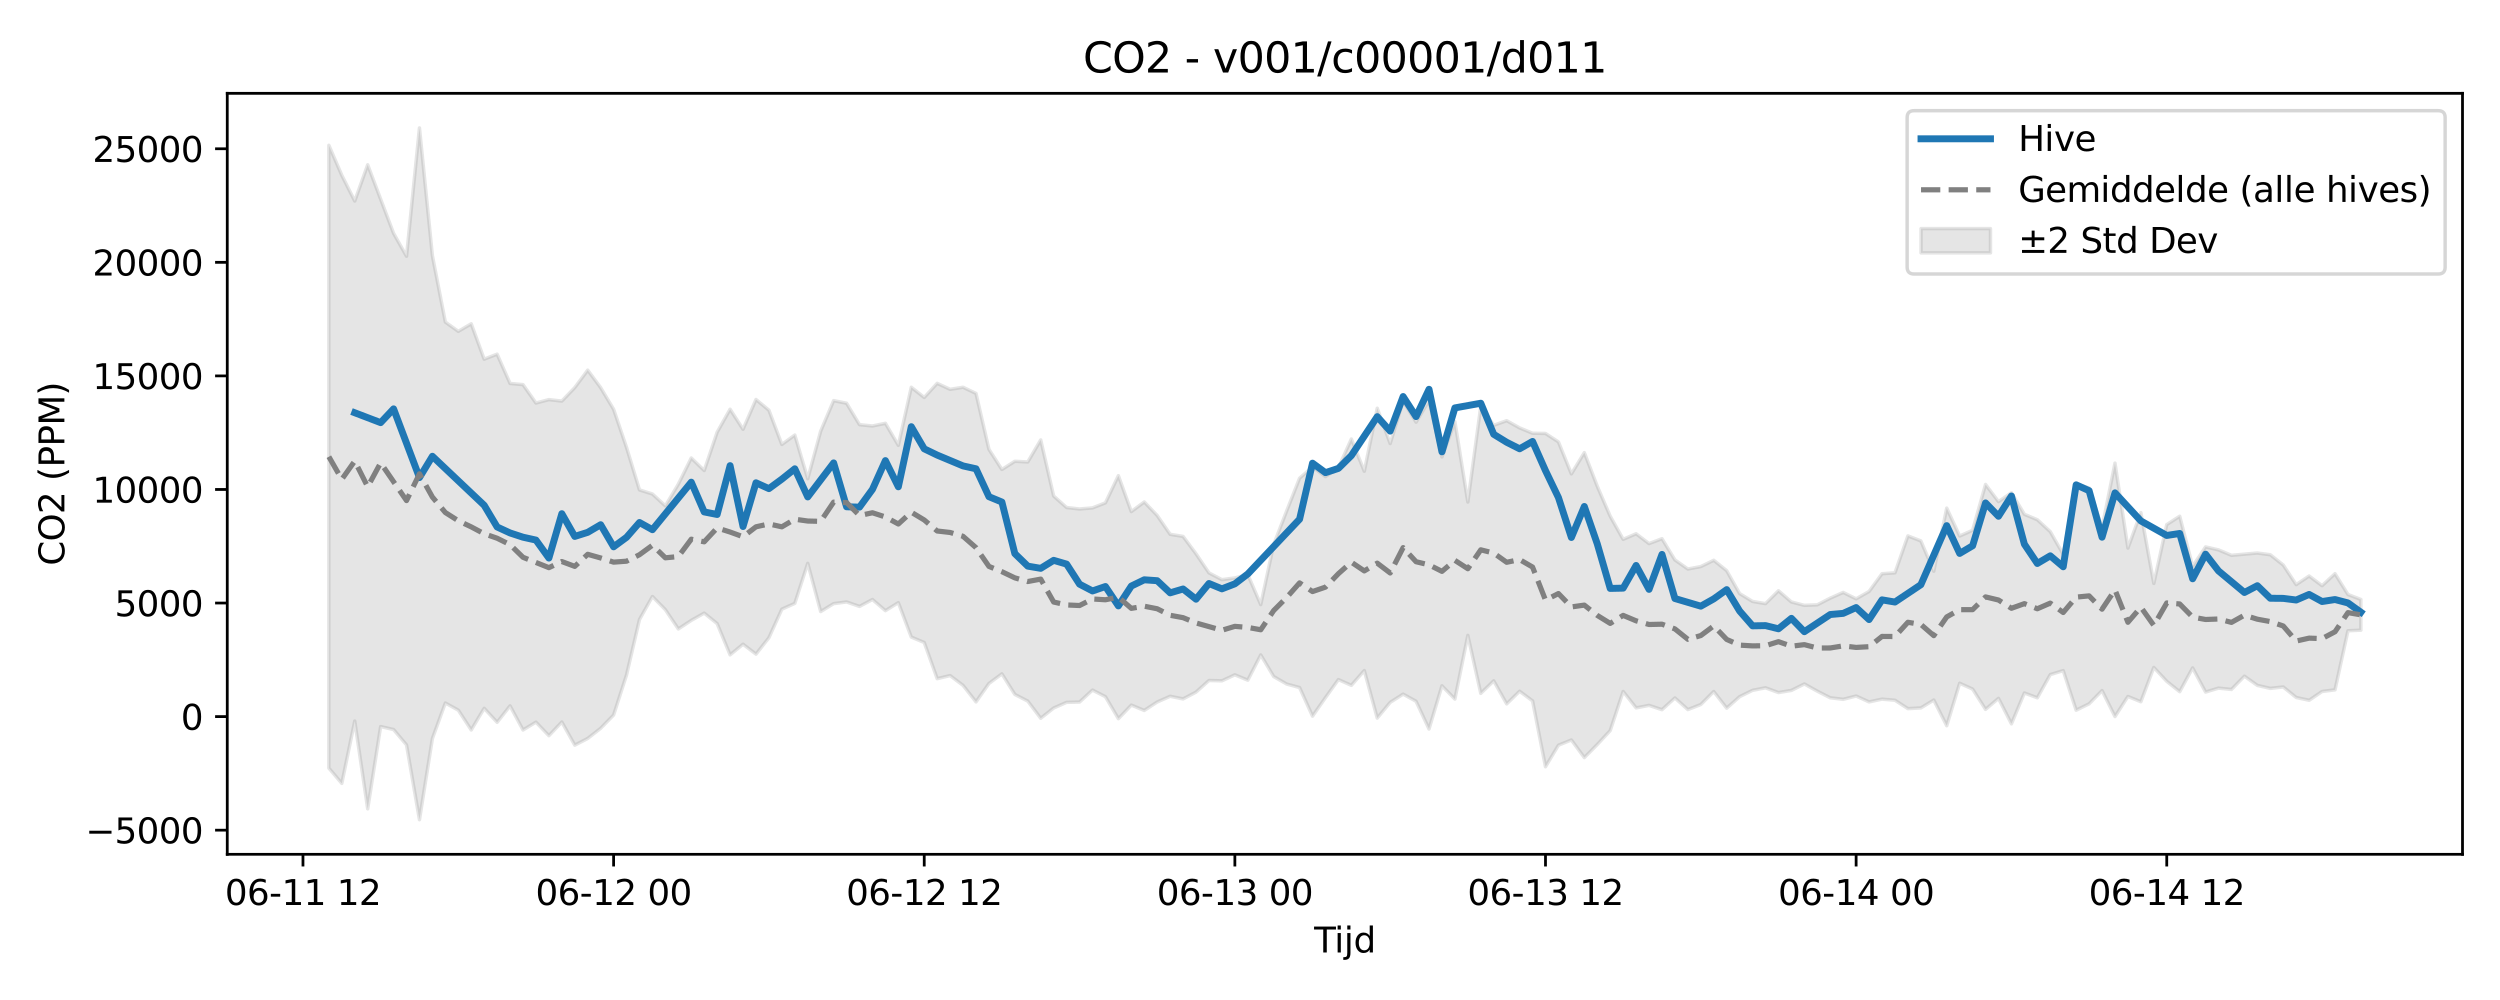 <?xml version="1.0" encoding="utf-8" standalone="no"?>
<!DOCTYPE svg PUBLIC "-//W3C//DTD SVG 1.1//EN"
  "http://www.w3.org/Graphics/SVG/1.1/DTD/svg11.dtd">
<svg xmlns:xlink="http://www.w3.org/1999/xlink" width="720pt" height="288pt" viewBox="0 0 720 288" xmlns="http://www.w3.org/2000/svg" version="1.1">
 <defs>
  <style type="text/css">*{stroke-linejoin: round; stroke-linecap: butt}</style>
 </defs>
 <g id="figure_1">
  <g id="patch_1">
   <path d="M 0 288 
L 720 288 
L 720 0 
L 0 0 
z
" style="fill: #ffffff"/>
  </g>
  <g id="axes_1">
   <g id="patch_2">
    <path d="M 65.45 246.04 
L 709.2 246.04 
L 709.2 26.88 
L 65.45 26.88 
z
" style="fill: #ffffff"/>
   </g>
   <g id="FillBetweenPolyCollection_1">
    <defs>
     <path id="m9501280957" d="M 94.711 -246.156 
L 94.711 -66.788 
L 98.439 -62.377 
L 102.166 -80.333 
L 105.894 -55.052 
L 109.622 -78.747 
L 113.349 -77.89 
L 117.077 -73.462 
L 120.804 -51.922 
L 124.532 -75.314 
L 128.259 -85.537 
L 131.987 -83.473 
L 135.715 -77.763 
L 139.442 -84.006 
L 143.17 -79.97 
L 146.897 -84.716 
L 150.625 -77.764 
L 154.352 -80.022 
L 158.08 -76.121 
L 161.807 -80.06 
L 165.535 -73.392 
L 169.263 -75.325 
L 172.99 -78.253 
L 176.718 -82.076 
L 180.445 -93.628 
L 184.173 -109.582 
L 187.9 -116.199 
L 191.628 -112.401 
L 195.356 -106.861 
L 199.083 -109.323 
L 202.811 -111.422 
L 206.538 -108.403 
L 210.266 -99.4 
L 213.993 -102.468 
L 217.721 -99.605 
L 221.448 -104.348 
L 225.176 -112.559 
L 228.904 -114.226 
L 232.631 -125.763 
L 236.359 -111.861 
L 240.086 -114.158 
L 243.814 -114.635 
L 247.541 -113.351 
L 251.269 -115.337 
L 254.997 -112.126 
L 258.724 -114.434 
L 262.452 -104.517 
L 266.179 -102.96 
L 269.907 -92.546 
L 273.634 -93.426 
L 277.362 -90.605 
L 281.089 -85.852 
L 284.817 -91.156 
L 288.545 -93.935 
L 292.272 -88 
L 296 -86.084 
L 299.727 -81.133 
L 303.455 -84.089 
L 307.182 -85.719 
L 310.91 -85.806 
L 314.638 -89.26 
L 318.365 -87.35 
L 322.093 -81.02 
L 325.82 -84.928 
L 329.548 -83.389 
L 333.275 -85.815 
L 337.003 -87.47 
L 340.73 -86.709 
L 344.458 -88.673 
L 348.186 -92.017 
L 351.913 -91.918 
L 355.641 -93.65 
L 359.368 -92.106 
L 363.096 -99.384 
L 366.823 -93.152 
L 370.551 -91 
L 374.279 -89.979 
L 378.006 -81.743 
L 381.734 -87.083 
L 385.461 -92.281 
L 389.189 -90.618 
L 392.916 -94.88 
L 396.644 -81.193 
L 400.371 -85.711 
L 404.099 -88.088 
L 407.827 -86.03 
L 411.554 -78.039 
L 415.282 -90.488 
L 419.009 -86.664 
L 422.737 -105.007 
L 426.464 -88.302 
L 430.192 -91.924 
L 433.92 -85.277 
L 437.647 -88.922 
L 441.375 -86.153 
L 445.102 -67.174 
L 448.83 -73.383 
L 452.557 -74.892 
L 456.285 -69.812 
L 460.012 -73.576 
L 463.74 -77.588 
L 467.468 -88.86 
L 471.195 -84.129 
L 474.923 -84.845 
L 478.65 -83.608 
L 482.378 -86.991 
L 486.105 -83.638 
L 489.833 -85.095 
L 493.561 -88.839 
L 497.288 -84.049 
L 501.016 -87.36 
L 504.743 -89.186 
L 508.471 -89.91 
L 512.198 -88.537 
L 515.926 -89.158 
L 519.653 -91.02 
L 523.381 -88.941 
L 527.109 -87.038 
L 530.836 -86.593 
L 534.564 -87.544 
L 538.291 -85.847 
L 542.019 -86.647 
L 545.746 -86.333 
L 549.474 -83.908 
L 553.202 -84.115 
L 556.929 -86.384 
L 560.657 -78.989 
L 564.384 -91.227 
L 568.112 -89.542 
L 571.839 -83.698 
L 575.567 -86.874 
L 579.294 -79.53 
L 583.022 -88.419 
L 586.75 -87.036 
L 590.477 -93.706 
L 594.205 -94.864 
L 597.932 -83.464 
L 601.66 -85.297 
L 605.387 -89.111 
L 609.115 -81.626 
L 612.843 -87.419 
L 616.57 -85.896 
L 620.298 -95.778 
L 624.025 -91.775 
L 627.753 -88.793 
L 631.48 -95.64 
L 635.208 -88.687 
L 638.935 -89.819 
L 642.663 -89.436 
L 646.391 -93.258 
L 650.118 -90.607 
L 653.846 -89.743 
L 657.573 -90.154 
L 661.301 -87.125 
L 665.028 -86.317 
L 668.756 -88.851 
L 672.484 -89.325 
L 676.211 -106.344 
L 679.939 -106.505 
L 679.939 -115.353 
L 679.939 -115.353 
L 676.211 -116.786 
L 672.484 -122.786 
L 668.756 -119.316 
L 665.028 -122.112 
L 661.301 -119.626 
L 657.573 -125.281 
L 653.846 -128.236 
L 650.118 -128.733 
L 646.391 -128.402 
L 642.663 -128.068 
L 638.935 -129.637 
L 635.208 -130.486 
L 631.48 -124.897 
L 627.753 -139.328 
L 624.025 -136.921 
L 620.298 -119.97 
L 616.57 -140.374 
L 612.843 -130.153 
L 609.115 -154.627 
L 605.387 -136 
L 601.66 -147.479 
L 597.932 -148.599 
L 594.205 -128.343 
L 590.477 -134.89 
L 586.75 -138.319 
L 583.022 -139.885 
L 579.294 -146.1 
L 575.567 -143.522 
L 571.839 -148.479 
L 568.112 -135.285 
L 564.384 -133.621 
L 560.657 -141.666 
L 556.929 -123.486 
L 553.202 -132.225 
L 549.474 -133.659 
L 545.746 -123.028 
L 542.019 -122.77 
L 538.291 -117.657 
L 534.564 -115.537 
L 530.836 -117.383 
L 527.109 -115.732 
L 523.381 -113.814 
L 519.653 -113.663 
L 515.926 -114.634 
L 512.198 -117.864 
L 508.471 -114.157 
L 504.743 -114.784 
L 501.016 -117.046 
L 497.288 -123.642 
L 493.561 -126.641 
L 489.833 -124.828 
L 486.105 -124.122 
L 482.378 -126.747 
L 478.65 -132.857 
L 474.923 -131.445 
L 471.195 -134.278 
L 467.468 -132.677 
L 463.74 -139.334 
L 460.012 -147.962 
L 456.285 -157.642 
L 452.557 -151.518 
L 448.83 -160.73 
L 445.102 -163.168 
L 441.375 -163.23 
L 437.647 -164.769 
L 433.92 -166.846 
L 430.192 -165.514 
L 426.464 -170.999 
L 422.737 -143.413 
L 419.009 -166.572 
L 415.282 -156.401 
L 411.554 -172.619 
L 407.827 -166.411 
L 404.099 -172.47 
L 400.371 -160.25 
L 396.644 -170.432 
L 392.916 -152.278 
L 389.189 -161.564 
L 385.461 -153.286 
L 381.734 -150.733 
L 378.006 -153.52 
L 374.279 -150.276 
L 370.551 -140.821 
L 366.823 -131.189 
L 363.096 -113.87 
L 359.368 -122.503 
L 355.641 -121.568 
L 351.913 -121.054 
L 348.186 -123.007 
L 344.458 -128.507 
L 340.73 -133.512 
L 337.003 -134.12 
L 333.275 -139.537 
L 329.548 -143.435 
L 325.82 -140.661 
L 322.093 -151.005 
L 318.365 -143.186 
L 314.638 -141.726 
L 310.91 -141.413 
L 307.182 -141.834 
L 303.455 -145.138 
L 299.727 -161.298 
L 296 -154.956 
L 292.272 -155.154 
L 288.545 -152.784 
L 284.817 -158.591 
L 281.089 -174.696 
L 277.362 -176.474 
L 273.634 -175.873 
L 269.907 -177.599 
L 266.179 -173.524 
L 262.452 -176.474 
L 258.724 -159.741 
L 254.997 -166.097 
L 251.269 -165.314 
L 247.541 -165.696 
L 243.814 -171.871 
L 240.086 -172.621 
L 236.359 -163.842 
L 232.631 -150.121 
L 228.904 -162.709 
L 225.176 -159.987 
L 221.448 -169.859 
L 217.721 -172.95 
L 213.993 -164.363 
L 210.266 -170.148 
L 206.538 -163.514 
L 202.811 -152.488 
L 199.083 -156.099 
L 195.356 -148.55 
L 191.628 -142.303 
L 187.9 -145.733 
L 184.173 -146.905 
L 180.445 -159.127 
L 176.718 -170.131 
L 172.99 -176.36 
L 169.263 -181.396 
L 165.535 -176.375 
L 161.807 -172.488 
L 158.08 -172.912 
L 154.352 -171.931 
L 150.625 -177.231 
L 146.897 -177.567 
L 143.17 -186.008 
L 139.442 -184.556 
L 135.715 -194.751 
L 131.987 -192.574 
L 128.259 -195.245 
L 124.532 -214.364 
L 120.804 -251.158 
L 117.077 -214.205 
L 113.349 -220.811 
L 109.622 -230.649 
L 105.894 -240.54 
L 102.166 -230.106 
L 98.439 -237.512 
L 94.711 -246.156 
z
" style="stroke: #808080; stroke-opacity: 0.2"/>
    </defs>
    <g clip-path="url(#pd026972e2c)">
     <use xlink:href="#m9501280957" x="0" y="288" style="fill: #808080; fill-opacity: 0.2; stroke: #808080; stroke-opacity: 0.2"/>
    </g>
   </g>
   <g id="matplotlib.axis_1">
    <g id="xtick_1">
     <g id="line2d_1">
      <defs>
       <path id="mfc10f475c9" d="M 0 0 
L 0 3.5 
" style="stroke: #000000; stroke-width: 0.8"/>
      </defs>
      <g>
       <use xlink:href="#mfc10f475c9" x="87.256" y="246.04" style="stroke: #000000; stroke-width: 0.8"/>
      </g>
     </g>
     <g id="text_1">
      <!-- 06-11 12 -->
      <g transform="translate(64.776 260.638) scale(0.1 -0.1)">
       <defs>
        <path id="DejaVuSans-30" d="M 2034 4250 
Q 1547 4250 1301 3770 
Q 1056 3291 1056 2328 
Q 1056 1369 1301 889 
Q 1547 409 2034 409 
Q 2525 409 2770 889 
Q 3016 1369 3016 2328 
Q 3016 3291 2770 3770 
Q 2525 4250 2034 4250 
z
M 2034 4750 
Q 2819 4750 3233 4129 
Q 3647 3509 3647 2328 
Q 3647 1150 3233 529 
Q 2819 -91 2034 -91 
Q 1250 -91 836 529 
Q 422 1150 422 2328 
Q 422 3509 836 4129 
Q 1250 4750 2034 4750 
z
" transform="scale(0.016)"/>
        <path id="DejaVuSans-36" d="M 2113 2584 
Q 1688 2584 1439 2293 
Q 1191 2003 1191 1497 
Q 1191 994 1439 701 
Q 1688 409 2113 409 
Q 2538 409 2786 701 
Q 3034 994 3034 1497 
Q 3034 2003 2786 2293 
Q 2538 2584 2113 2584 
z
M 3366 4563 
L 3366 3988 
Q 3128 4100 2886 4159 
Q 2644 4219 2406 4219 
Q 1781 4219 1451 3797 
Q 1122 3375 1075 2522 
Q 1259 2794 1537 2939 
Q 1816 3084 2150 3084 
Q 2853 3084 3261 2657 
Q 3669 2231 3669 1497 
Q 3669 778 3244 343 
Q 2819 -91 2113 -91 
Q 1303 -91 875 529 
Q 447 1150 447 2328 
Q 447 3434 972 4092 
Q 1497 4750 2381 4750 
Q 2619 4750 2861 4703 
Q 3103 4656 3366 4563 
z
" transform="scale(0.016)"/>
        <path id="DejaVuSans-2d" d="M 313 2009 
L 1997 2009 
L 1997 1497 
L 313 1497 
L 313 2009 
z
" transform="scale(0.016)"/>
        <path id="DejaVuSans-31" d="M 794 531 
L 1825 531 
L 1825 4091 
L 703 3866 
L 703 4441 
L 1819 4666 
L 2450 4666 
L 2450 531 
L 3481 531 
L 3481 0 
L 794 0 
L 794 531 
z
" transform="scale(0.016)"/>
        <path id="DejaVuSans-20" transform="scale(0.016)"/>
        <path id="DejaVuSans-32" d="M 1228 531 
L 3431 531 
L 3431 0 
L 469 0 
L 469 531 
Q 828 903 1448 1529 
Q 2069 2156 2228 2338 
Q 2531 2678 2651 2914 
Q 2772 3150 2772 3378 
Q 2772 3750 2511 3984 
Q 2250 4219 1831 4219 
Q 1534 4219 1204 4116 
Q 875 4013 500 3803 
L 500 4441 
Q 881 4594 1212 4672 
Q 1544 4750 1819 4750 
Q 2544 4750 2975 4387 
Q 3406 4025 3406 3419 
Q 3406 3131 3298 2873 
Q 3191 2616 2906 2266 
Q 2828 2175 2409 1742 
Q 1991 1309 1228 531 
z
" transform="scale(0.016)"/>
       </defs>
       <use xlink:href="#DejaVuSans-30"/>
       <use xlink:href="#DejaVuSans-36" transform="translate(63.623 0)"/>
       <use xlink:href="#DejaVuSans-2d" transform="translate(127.246 0)"/>
       <use xlink:href="#DejaVuSans-31" transform="translate(163.33 0)"/>
       <use xlink:href="#DejaVuSans-31" transform="translate(226.953 0)"/>
       <use xlink:href="#DejaVuSans-20" transform="translate(290.576 0)"/>
       <use xlink:href="#DejaVuSans-31" transform="translate(322.363 0)"/>
       <use xlink:href="#DejaVuSans-32" transform="translate(385.986 0)"/>
      </g>
     </g>
    </g>
    <g id="xtick_2">
     <g id="line2d_2">
      <g>
       <use xlink:href="#mfc10f475c9" x="176.718" y="246.04" style="stroke: #000000; stroke-width: 0.8"/>
      </g>
     </g>
     <g id="text_2">
      <!-- 06-12 00 -->
      <g transform="translate(154.237 260.638) scale(0.1 -0.1)">
       <use xlink:href="#DejaVuSans-30"/>
       <use xlink:href="#DejaVuSans-36" transform="translate(63.623 0)"/>
       <use xlink:href="#DejaVuSans-2d" transform="translate(127.246 0)"/>
       <use xlink:href="#DejaVuSans-31" transform="translate(163.33 0)"/>
       <use xlink:href="#DejaVuSans-32" transform="translate(226.953 0)"/>
       <use xlink:href="#DejaVuSans-20" transform="translate(290.576 0)"/>
       <use xlink:href="#DejaVuSans-30" transform="translate(322.363 0)"/>
       <use xlink:href="#DejaVuSans-30" transform="translate(385.986 0)"/>
      </g>
     </g>
    </g>
    <g id="xtick_3">
     <g id="line2d_3">
      <g>
       <use xlink:href="#mfc10f475c9" x="266.179" y="246.04" style="stroke: #000000; stroke-width: 0.8"/>
      </g>
     </g>
     <g id="text_3">
      <!-- 06-12 12 -->
      <g transform="translate(243.699 260.638) scale(0.1 -0.1)">
       <use xlink:href="#DejaVuSans-30"/>
       <use xlink:href="#DejaVuSans-36" transform="translate(63.623 0)"/>
       <use xlink:href="#DejaVuSans-2d" transform="translate(127.246 0)"/>
       <use xlink:href="#DejaVuSans-31" transform="translate(163.33 0)"/>
       <use xlink:href="#DejaVuSans-32" transform="translate(226.953 0)"/>
       <use xlink:href="#DejaVuSans-20" transform="translate(290.576 0)"/>
       <use xlink:href="#DejaVuSans-31" transform="translate(322.363 0)"/>
       <use xlink:href="#DejaVuSans-32" transform="translate(385.986 0)"/>
      </g>
     </g>
    </g>
    <g id="xtick_4">
     <g id="line2d_4">
      <g>
       <use xlink:href="#mfc10f475c9" x="355.641" y="246.04" style="stroke: #000000; stroke-width: 0.8"/>
      </g>
     </g>
     <g id="text_4">
      <!-- 06-13 00 -->
      <g transform="translate(333.16 260.638) scale(0.1 -0.1)">
       <defs>
        <path id="DejaVuSans-33" d="M 2597 2516 
Q 3050 2419 3304 2112 
Q 3559 1806 3559 1356 
Q 3559 666 3084 287 
Q 2609 -91 1734 -91 
Q 1441 -91 1130 -33 
Q 819 25 488 141 
L 488 750 
Q 750 597 1062 519 
Q 1375 441 1716 441 
Q 2309 441 2620 675 
Q 2931 909 2931 1356 
Q 2931 1769 2642 2001 
Q 2353 2234 1838 2234 
L 1294 2234 
L 1294 2753 
L 1863 2753 
Q 2328 2753 2575 2939 
Q 2822 3125 2822 3475 
Q 2822 3834 2567 4026 
Q 2313 4219 1838 4219 
Q 1578 4219 1281 4162 
Q 984 4106 628 3988 
L 628 4550 
Q 988 4650 1302 4700 
Q 1616 4750 1894 4750 
Q 2613 4750 3031 4423 
Q 3450 4097 3450 3541 
Q 3450 3153 3228 2886 
Q 3006 2619 2597 2516 
z
" transform="scale(0.016)"/>
       </defs>
       <use xlink:href="#DejaVuSans-30"/>
       <use xlink:href="#DejaVuSans-36" transform="translate(63.623 0)"/>
       <use xlink:href="#DejaVuSans-2d" transform="translate(127.246 0)"/>
       <use xlink:href="#DejaVuSans-31" transform="translate(163.33 0)"/>
       <use xlink:href="#DejaVuSans-33" transform="translate(226.953 0)"/>
       <use xlink:href="#DejaVuSans-20" transform="translate(290.576 0)"/>
       <use xlink:href="#DejaVuSans-30" transform="translate(322.363 0)"/>
       <use xlink:href="#DejaVuSans-30" transform="translate(385.986 0)"/>
      </g>
     </g>
    </g>
    <g id="xtick_5">
     <g id="line2d_5">
      <g>
       <use xlink:href="#mfc10f475c9" x="445.102" y="246.04" style="stroke: #000000; stroke-width: 0.8"/>
      </g>
     </g>
     <g id="text_5">
      <!-- 06-13 12 -->
      <g transform="translate(422.622 260.638) scale(0.1 -0.1)">
       <use xlink:href="#DejaVuSans-30"/>
       <use xlink:href="#DejaVuSans-36" transform="translate(63.623 0)"/>
       <use xlink:href="#DejaVuSans-2d" transform="translate(127.246 0)"/>
       <use xlink:href="#DejaVuSans-31" transform="translate(163.33 0)"/>
       <use xlink:href="#DejaVuSans-33" transform="translate(226.953 0)"/>
       <use xlink:href="#DejaVuSans-20" transform="translate(290.576 0)"/>
       <use xlink:href="#DejaVuSans-31" transform="translate(322.363 0)"/>
       <use xlink:href="#DejaVuSans-32" transform="translate(385.986 0)"/>
      </g>
     </g>
    </g>
    <g id="xtick_6">
     <g id="line2d_6">
      <g>
       <use xlink:href="#mfc10f475c9" x="534.564" y="246.04" style="stroke: #000000; stroke-width: 0.8"/>
      </g>
     </g>
     <g id="text_6">
      <!-- 06-14 00 -->
      <g transform="translate(512.083 260.638) scale(0.1 -0.1)">
       <defs>
        <path id="DejaVuSans-34" d="M 2419 4116 
L 825 1625 
L 2419 1625 
L 2419 4116 
z
M 2253 4666 
L 3047 4666 
L 3047 1625 
L 3713 1625 
L 3713 1100 
L 3047 1100 
L 3047 0 
L 2419 0 
L 2419 1100 
L 313 1100 
L 313 1709 
L 2253 4666 
z
" transform="scale(0.016)"/>
       </defs>
       <use xlink:href="#DejaVuSans-30"/>
       <use xlink:href="#DejaVuSans-36" transform="translate(63.623 0)"/>
       <use xlink:href="#DejaVuSans-2d" transform="translate(127.246 0)"/>
       <use xlink:href="#DejaVuSans-31" transform="translate(163.33 0)"/>
       <use xlink:href="#DejaVuSans-34" transform="translate(226.953 0)"/>
       <use xlink:href="#DejaVuSans-20" transform="translate(290.576 0)"/>
       <use xlink:href="#DejaVuSans-30" transform="translate(322.363 0)"/>
       <use xlink:href="#DejaVuSans-30" transform="translate(385.986 0)"/>
      </g>
     </g>
    </g>
    <g id="xtick_7">
     <g id="line2d_7">
      <g>
       <use xlink:href="#mfc10f475c9" x="624.025" y="246.04" style="stroke: #000000; stroke-width: 0.8"/>
      </g>
     </g>
     <g id="text_7">
      <!-- 06-14 12 -->
      <g transform="translate(601.545 260.638) scale(0.1 -0.1)">
       <use xlink:href="#DejaVuSans-30"/>
       <use xlink:href="#DejaVuSans-36" transform="translate(63.623 0)"/>
       <use xlink:href="#DejaVuSans-2d" transform="translate(127.246 0)"/>
       <use xlink:href="#DejaVuSans-31" transform="translate(163.33 0)"/>
       <use xlink:href="#DejaVuSans-34" transform="translate(226.953 0)"/>
       <use xlink:href="#DejaVuSans-20" transform="translate(290.576 0)"/>
       <use xlink:href="#DejaVuSans-31" transform="translate(322.363 0)"/>
       <use xlink:href="#DejaVuSans-32" transform="translate(385.986 0)"/>
      </g>
     </g>
    </g>
    <g id="text_8">
     <!-- Tijd -->
     <g transform="translate(378.475 274.317) scale(0.1 -0.1)">
      <defs>
       <path id="DejaVuSans-54" d="M -19 4666 
L 3928 4666 
L 3928 4134 
L 2272 4134 
L 2272 0 
L 1638 0 
L 1638 4134 
L -19 4134 
L -19 4666 
z
" transform="scale(0.016)"/>
       <path id="DejaVuSans-69" d="M 603 3500 
L 1178 3500 
L 1178 0 
L 603 0 
L 603 3500 
z
M 603 4863 
L 1178 4863 
L 1178 4134 
L 603 4134 
L 603 4863 
z
" transform="scale(0.016)"/>
       <path id="DejaVuSans-6a" d="M 603 3500 
L 1178 3500 
L 1178 -63 
Q 1178 -731 923 -1031 
Q 669 -1331 103 -1331 
L -116 -1331 
L -116 -844 
L 38 -844 
Q 366 -844 484 -692 
Q 603 -541 603 -63 
L 603 3500 
z
M 603 4863 
L 1178 4863 
L 1178 4134 
L 603 4134 
L 603 4863 
z
" transform="scale(0.016)"/>
       <path id="DejaVuSans-64" d="M 2906 2969 
L 2906 4863 
L 3481 4863 
L 3481 0 
L 2906 0 
L 2906 525 
Q 2725 213 2448 61 
Q 2172 -91 1784 -91 
Q 1150 -91 751 415 
Q 353 922 353 1747 
Q 353 2572 751 3078 
Q 1150 3584 1784 3584 
Q 2172 3584 2448 3432 
Q 2725 3281 2906 2969 
z
M 947 1747 
Q 947 1113 1208 752 
Q 1469 391 1925 391 
Q 2381 391 2643 752 
Q 2906 1113 2906 1747 
Q 2906 2381 2643 2742 
Q 2381 3103 1925 3103 
Q 1469 3103 1208 2742 
Q 947 2381 947 1747 
z
" transform="scale(0.016)"/>
      </defs>
      <use xlink:href="#DejaVuSans-54"/>
      <use xlink:href="#DejaVuSans-69" transform="translate(57.959 0)"/>
      <use xlink:href="#DejaVuSans-6a" transform="translate(85.742 0)"/>
      <use xlink:href="#DejaVuSans-64" transform="translate(113.525 0)"/>
     </g>
    </g>
   </g>
   <g id="matplotlib.axis_2">
    <g id="ytick_1">
     <g id="line2d_8">
      <defs>
       <path id="m1aa4da9d4b" d="M 0 0 
L -3.5 0 
" style="stroke: #000000; stroke-width: 0.8"/>
      </defs>
      <g>
       <use xlink:href="#m1aa4da9d4b" x="65.45" y="239.087" style="stroke: #000000; stroke-width: 0.8"/>
      </g>
     </g>
     <g id="text_9">
      <!-- −5000 -->
      <g transform="translate(24.62 242.886) scale(0.1 -0.1)">
       <defs>
        <path id="DejaVuSans-2212" d="M 678 2272 
L 4684 2272 
L 4684 1741 
L 678 1741 
L 678 2272 
z
" transform="scale(0.016)"/>
        <path id="DejaVuSans-35" d="M 691 4666 
L 3169 4666 
L 3169 4134 
L 1269 4134 
L 1269 2991 
Q 1406 3038 1543 3061 
Q 1681 3084 1819 3084 
Q 2600 3084 3056 2656 
Q 3513 2228 3513 1497 
Q 3513 744 3044 326 
Q 2575 -91 1722 -91 
Q 1428 -91 1123 -41 
Q 819 9 494 109 
L 494 744 
Q 775 591 1075 516 
Q 1375 441 1709 441 
Q 2250 441 2565 725 
Q 2881 1009 2881 1497 
Q 2881 1984 2565 2268 
Q 2250 2553 1709 2553 
Q 1456 2553 1204 2497 
Q 953 2441 691 2322 
L 691 4666 
z
" transform="scale(0.016)"/>
       </defs>
       <use xlink:href="#DejaVuSans-2212"/>
       <use xlink:href="#DejaVuSans-35" transform="translate(83.789 0)"/>
       <use xlink:href="#DejaVuSans-30" transform="translate(147.412 0)"/>
       <use xlink:href="#DejaVuSans-30" transform="translate(211.035 0)"/>
       <use xlink:href="#DejaVuSans-30" transform="translate(274.658 0)"/>
      </g>
     </g>
    </g>
    <g id="ytick_2">
     <g id="line2d_9">
      <g>
       <use xlink:href="#m1aa4da9d4b" x="65.45" y="206.38" style="stroke: #000000; stroke-width: 0.8"/>
      </g>
     </g>
     <g id="text_10">
      <!-- 0 -->
      <g transform="translate(52.087 210.18) scale(0.1 -0.1)">
       <use xlink:href="#DejaVuSans-30"/>
      </g>
     </g>
    </g>
    <g id="ytick_3">
     <g id="line2d_10">
      <g>
       <use xlink:href="#m1aa4da9d4b" x="65.45" y="173.674" style="stroke: #000000; stroke-width: 0.8"/>
      </g>
     </g>
     <g id="text_11">
      <!-- 5000 -->
      <g transform="translate(33 177.473) scale(0.1 -0.1)">
       <use xlink:href="#DejaVuSans-35"/>
       <use xlink:href="#DejaVuSans-30" transform="translate(63.623 0)"/>
       <use xlink:href="#DejaVuSans-30" transform="translate(127.246 0)"/>
       <use xlink:href="#DejaVuSans-30" transform="translate(190.869 0)"/>
      </g>
     </g>
    </g>
    <g id="ytick_4">
     <g id="line2d_11">
      <g>
       <use xlink:href="#m1aa4da9d4b" x="65.45" y="140.967" style="stroke: #000000; stroke-width: 0.8"/>
      </g>
     </g>
     <g id="text_12">
      <!-- 10000 -->
      <g transform="translate(26.637 144.766) scale(0.1 -0.1)">
       <use xlink:href="#DejaVuSans-31"/>
       <use xlink:href="#DejaVuSans-30" transform="translate(63.623 0)"/>
       <use xlink:href="#DejaVuSans-30" transform="translate(127.246 0)"/>
       <use xlink:href="#DejaVuSans-30" transform="translate(190.869 0)"/>
       <use xlink:href="#DejaVuSans-30" transform="translate(254.492 0)"/>
      </g>
     </g>
    </g>
    <g id="ytick_5">
     <g id="line2d_12">
      <g>
       <use xlink:href="#m1aa4da9d4b" x="65.45" y="108.26" style="stroke: #000000; stroke-width: 0.8"/>
      </g>
     </g>
     <g id="text_13">
      <!-- 15000 -->
      <g transform="translate(26.637 112.06) scale(0.1 -0.1)">
       <use xlink:href="#DejaVuSans-31"/>
       <use xlink:href="#DejaVuSans-35" transform="translate(63.623 0)"/>
       <use xlink:href="#DejaVuSans-30" transform="translate(127.246 0)"/>
       <use xlink:href="#DejaVuSans-30" transform="translate(190.869 0)"/>
       <use xlink:href="#DejaVuSans-30" transform="translate(254.492 0)"/>
      </g>
     </g>
    </g>
    <g id="ytick_6">
     <g id="line2d_13">
      <g>
       <use xlink:href="#m1aa4da9d4b" x="65.45" y="75.554" style="stroke: #000000; stroke-width: 0.8"/>
      </g>
     </g>
     <g id="text_14">
      <!-- 20000 -->
      <g transform="translate(26.637 79.353) scale(0.1 -0.1)">
       <use xlink:href="#DejaVuSans-32"/>
       <use xlink:href="#DejaVuSans-30" transform="translate(63.623 0)"/>
       <use xlink:href="#DejaVuSans-30" transform="translate(127.246 0)"/>
       <use xlink:href="#DejaVuSans-30" transform="translate(190.869 0)"/>
       <use xlink:href="#DejaVuSans-30" transform="translate(254.492 0)"/>
      </g>
     </g>
    </g>
    <g id="ytick_7">
     <g id="line2d_14">
      <g>
       <use xlink:href="#m1aa4da9d4b" x="65.45" y="42.847" style="stroke: #000000; stroke-width: 0.8"/>
      </g>
     </g>
     <g id="text_15">
      <!-- 25000 -->
      <g transform="translate(26.637 46.646) scale(0.1 -0.1)">
       <use xlink:href="#DejaVuSans-32"/>
       <use xlink:href="#DejaVuSans-35" transform="translate(63.623 0)"/>
       <use xlink:href="#DejaVuSans-30" transform="translate(127.246 0)"/>
       <use xlink:href="#DejaVuSans-30" transform="translate(190.869 0)"/>
       <use xlink:href="#DejaVuSans-30" transform="translate(254.492 0)"/>
      </g>
     </g>
    </g>
    <g id="text_16">
     <!-- CO2 (PPM) -->
     <g transform="translate(18.541 162.903) rotate(-90) scale(0.1 -0.1)">
      <defs>
       <path id="DejaVuSans-43" d="M 4122 4306 
L 4122 3641 
Q 3803 3938 3442 4084 
Q 3081 4231 2675 4231 
Q 1875 4231 1450 3742 
Q 1025 3253 1025 2328 
Q 1025 1406 1450 917 
Q 1875 428 2675 428 
Q 3081 428 3442 575 
Q 3803 722 4122 1019 
L 4122 359 
Q 3791 134 3420 21 
Q 3050 -91 2638 -91 
Q 1578 -91 968 557 
Q 359 1206 359 2328 
Q 359 3453 968 4101 
Q 1578 4750 2638 4750 
Q 3056 4750 3426 4639 
Q 3797 4528 4122 4306 
z
" transform="scale(0.016)"/>
       <path id="DejaVuSans-4f" d="M 2522 4238 
Q 1834 4238 1429 3725 
Q 1025 3213 1025 2328 
Q 1025 1447 1429 934 
Q 1834 422 2522 422 
Q 3209 422 3611 934 
Q 4013 1447 4013 2328 
Q 4013 3213 3611 3725 
Q 3209 4238 2522 4238 
z
M 2522 4750 
Q 3503 4750 4090 4092 
Q 4678 3434 4678 2328 
Q 4678 1225 4090 567 
Q 3503 -91 2522 -91 
Q 1538 -91 948 565 
Q 359 1222 359 2328 
Q 359 3434 948 4092 
Q 1538 4750 2522 4750 
z
" transform="scale(0.016)"/>
       <path id="DejaVuSans-28" d="M 1984 4856 
Q 1566 4138 1362 3434 
Q 1159 2731 1159 2009 
Q 1159 1288 1364 580 
Q 1569 -128 1984 -844 
L 1484 -844 
Q 1016 -109 783 600 
Q 550 1309 550 2009 
Q 550 2706 781 3412 
Q 1013 4119 1484 4856 
L 1984 4856 
z
" transform="scale(0.016)"/>
       <path id="DejaVuSans-50" d="M 1259 4147 
L 1259 2394 
L 2053 2394 
Q 2494 2394 2734 2622 
Q 2975 2850 2975 3272 
Q 2975 3691 2734 3919 
Q 2494 4147 2053 4147 
L 1259 4147 
z
M 628 4666 
L 2053 4666 
Q 2838 4666 3239 4311 
Q 3641 3956 3641 3272 
Q 3641 2581 3239 2228 
Q 2838 1875 2053 1875 
L 1259 1875 
L 1259 0 
L 628 0 
L 628 4666 
z
" transform="scale(0.016)"/>
       <path id="DejaVuSans-4d" d="M 628 4666 
L 1569 4666 
L 2759 1491 
L 3956 4666 
L 4897 4666 
L 4897 0 
L 4281 0 
L 4281 4097 
L 3078 897 
L 2444 897 
L 1241 4097 
L 1241 0 
L 628 0 
L 628 4666 
z
" transform="scale(0.016)"/>
       <path id="DejaVuSans-29" d="M 513 4856 
L 1013 4856 
Q 1481 4119 1714 3412 
Q 1947 2706 1947 2009 
Q 1947 1309 1714 600 
Q 1481 -109 1013 -844 
L 513 -844 
Q 928 -128 1133 580 
Q 1338 1288 1338 2009 
Q 1338 2731 1133 3434 
Q 928 4138 513 4856 
z
" transform="scale(0.016)"/>
      </defs>
      <use xlink:href="#DejaVuSans-43"/>
      <use xlink:href="#DejaVuSans-4f" transform="translate(69.824 0)"/>
      <use xlink:href="#DejaVuSans-32" transform="translate(148.535 0)"/>
      <use xlink:href="#DejaVuSans-20" transform="translate(212.158 0)"/>
      <use xlink:href="#DejaVuSans-28" transform="translate(243.945 0)"/>
      <use xlink:href="#DejaVuSans-50" transform="translate(282.959 0)"/>
      <use xlink:href="#DejaVuSans-50" transform="translate(343.262 0)"/>
      <use xlink:href="#DejaVuSans-4d" transform="translate(403.564 0)"/>
      <use xlink:href="#DejaVuSans-29" transform="translate(489.844 0)"/>
     </g>
    </g>
   </g>
   <g id="line2d_15">
    <path d="M 102.166 118.87 
L 109.622 121.719 
L 113.349 117.758 
L 120.804 137.539 
L 124.532 131.41 
L 139.442 145.52 
L 143.17 151.767 
L 146.897 153.489 
L 150.625 154.713 
L 154.352 155.543 
L 158.08 160.717 
L 161.807 147.947 
L 165.535 154.49 
L 169.263 153.313 
L 172.99 151.121 
L 176.718 157.484 
L 180.445 154.743 
L 184.173 150.48 
L 187.9 152.552 
L 199.083 138.87 
L 202.811 147.433 
L 206.538 148.172 
L 210.266 134.105 
L 213.993 151.633 
L 217.721 139.044 
L 221.448 140.725 
L 225.176 137.993 
L 228.904 135.014 
L 232.631 143.116 
L 240.086 133.317 
L 243.814 145.955 
L 247.541 146.056 
L 251.269 140.934 
L 254.997 132.659 
L 258.724 140.195 
L 262.452 122.89 
L 266.179 129.261 
L 269.907 131.063 
L 277.362 134.184 
L 281.089 135.01 
L 284.817 143.045 
L 288.545 144.589 
L 292.272 159.436 
L 296 163.048 
L 299.727 163.681 
L 303.455 161.376 
L 307.182 162.465 
L 310.91 168.241 
L 314.638 170.194 
L 318.365 168.918 
L 322.093 174.496 
L 325.82 168.785 
L 329.548 166.982 
L 333.275 167.241 
L 337.003 170.739 
L 340.73 169.629 
L 344.458 172.568 
L 348.186 168.052 
L 351.913 169.587 
L 355.641 168.144 
L 359.368 165.296 
L 374.279 149.53 
L 378.006 133.396 
L 381.734 136.126 
L 385.461 134.897 
L 389.189 131.211 
L 396.644 120.002 
L 400.371 124.156 
L 404.099 114.206 
L 407.827 119.982 
L 411.554 112.12 
L 415.282 130.128 
L 419.009 117.477 
L 426.464 116.13 
L 430.192 125.078 
L 433.92 127.368 
L 437.647 129.251 
L 441.375 127.135 
L 445.102 135.541 
L 448.83 143.296 
L 452.557 154.791 
L 456.285 145.869 
L 460.012 156.63 
L 463.74 169.468 
L 467.468 169.383 
L 471.195 162.856 
L 474.923 169.736 
L 478.65 159.675 
L 482.378 172.372 
L 489.833 174.576 
L 493.561 172.477 
L 497.288 169.814 
L 501.016 175.976 
L 504.743 180.246 
L 508.471 180.176 
L 512.198 181.092 
L 515.926 178.087 
L 519.653 181.929 
L 527.109 176.984 
L 530.836 176.652 
L 534.564 174.978 
L 538.291 178.434 
L 542.019 172.76 
L 545.746 173.389 
L 553.202 168.398 
L 560.657 151.387 
L 564.384 159.385 
L 568.112 157.183 
L 571.839 144.846 
L 575.567 148.686 
L 579.294 142.854 
L 583.022 156.725 
L 586.75 162.281 
L 590.477 160.077 
L 594.205 163.231 
L 597.932 139.633 
L 601.66 141.314 
L 605.387 154.71 
L 609.115 141.942 
L 616.57 150.027 
L 624.025 154.213 
L 627.753 153.641 
L 631.48 166.688 
L 635.208 159.61 
L 638.935 164.424 
L 646.391 170.638 
L 650.118 168.683 
L 653.846 172.297 
L 657.573 172.333 
L 661.301 172.804 
L 665.028 171.198 
L 668.756 173.239 
L 672.484 172.666 
L 676.211 173.644 
L 679.939 176.32 
L 679.939 176.32 
" clip-path="url(#pd026972e2c)" style="fill: none; stroke: #1f77b4; stroke-width: 2; stroke-linecap: square"/>
   </g>
   <g id="line2d_16">
    <path d="M 94.711 131.528 
L 98.439 138.055 
L 102.166 132.781 
L 105.894 140.204 
L 109.622 133.302 
L 117.077 144.167 
L 120.804 136.46 
L 124.532 143.161 
L 128.259 147.609 
L 131.987 149.976 
L 135.715 151.743 
L 139.442 153.719 
L 143.17 155.011 
L 146.897 156.859 
L 150.625 160.502 
L 158.08 163.483 
L 161.807 161.726 
L 165.535 163.117 
L 169.263 159.639 
L 172.99 160.693 
L 176.718 161.896 
L 180.445 161.622 
L 184.173 159.756 
L 187.9 157.034 
L 191.628 160.648 
L 195.356 160.294 
L 199.083 155.289 
L 202.811 156.045 
L 206.538 152.042 
L 210.266 153.226 
L 213.993 154.584 
L 217.721 151.723 
L 221.448 150.896 
L 225.176 151.727 
L 228.904 149.532 
L 232.631 150.058 
L 236.359 150.148 
L 240.086 144.61 
L 243.814 144.747 
L 247.541 148.476 
L 251.269 147.675 
L 254.997 148.888 
L 258.724 150.912 
L 262.452 147.504 
L 266.179 149.758 
L 269.907 152.927 
L 273.634 153.351 
L 277.362 154.461 
L 281.089 157.726 
L 284.817 163.126 
L 288.545 164.641 
L 292.272 166.423 
L 296 167.48 
L 299.727 166.785 
L 303.455 173.386 
L 307.182 174.224 
L 310.91 174.391 
L 314.638 172.507 
L 318.365 172.732 
L 322.093 171.987 
L 325.82 175.205 
L 329.548 174.588 
L 333.275 175.324 
L 337.003 177.205 
L 340.73 177.889 
L 344.458 179.41 
L 351.913 181.514 
L 355.641 180.391 
L 359.368 180.696 
L 363.096 181.373 
L 366.823 175.83 
L 370.551 172.089 
L 374.279 167.873 
L 378.006 170.368 
L 381.734 169.092 
L 385.461 165.217 
L 389.189 161.909 
L 392.916 164.421 
L 396.644 162.188 
L 400.371 165.019 
L 404.099 157.721 
L 407.827 161.78 
L 411.554 162.671 
L 415.282 164.555 
L 419.009 161.382 
L 422.737 163.79 
L 426.464 158.35 
L 430.192 159.281 
L 433.92 161.938 
L 437.647 161.155 
L 441.375 163.309 
L 445.102 172.829 
L 448.83 170.944 
L 452.557 174.795 
L 456.285 174.273 
L 460.012 177.231 
L 463.74 179.539 
L 467.468 177.232 
L 471.195 178.796 
L 474.923 179.855 
L 478.65 179.767 
L 482.378 181.131 
L 486.105 184.12 
L 489.833 183.039 
L 493.561 180.26 
L 497.288 184.155 
L 501.016 185.797 
L 504.743 186.015 
L 508.471 185.967 
L 512.198 184.799 
L 515.926 186.104 
L 519.653 185.659 
L 523.381 186.622 
L 527.109 186.615 
L 530.836 186.012 
L 534.564 186.459 
L 538.291 186.248 
L 542.019 183.292 
L 545.746 183.319 
L 549.474 179.217 
L 553.202 179.83 
L 556.929 183.065 
L 560.657 177.672 
L 564.384 175.576 
L 568.112 175.586 
L 571.839 171.911 
L 575.567 172.802 
L 579.294 175.185 
L 583.022 173.848 
L 586.75 175.323 
L 590.477 173.702 
L 594.205 176.397 
L 597.932 171.969 
L 601.66 171.612 
L 605.387 175.445 
L 609.115 169.874 
L 612.843 179.214 
L 616.57 174.865 
L 620.298 180.126 
L 624.025 173.652 
L 627.753 173.939 
L 631.48 177.732 
L 635.208 178.413 
L 638.935 178.272 
L 642.663 179.248 
L 646.391 177.17 
L 650.118 178.33 
L 653.846 179.011 
L 657.573 180.283 
L 661.301 184.624 
L 665.028 183.785 
L 668.756 183.917 
L 672.484 181.945 
L 676.211 176.435 
L 679.939 177.071 
L 679.939 177.071 
" clip-path="url(#pd026972e2c)" style="fill: none; stroke-dasharray: 5.55,2.4; stroke-dashoffset: 0; stroke: #808080; stroke-width: 1.5"/>
   </g>
   <g id="patch_3">
    <path d="M 65.45 246.04 
L 65.45 26.88 
" style="fill: none; stroke: #000000; stroke-width: 0.8; stroke-linejoin: miter; stroke-linecap: square"/>
   </g>
   <g id="patch_4">
    <path d="M 709.2 246.04 
L 709.2 26.88 
" style="fill: none; stroke: #000000; stroke-width: 0.8; stroke-linejoin: miter; stroke-linecap: square"/>
   </g>
   <g id="patch_5">
    <path d="M 65.45 246.04 
L 709.2 246.04 
" style="fill: none; stroke: #000000; stroke-width: 0.8; stroke-linejoin: miter; stroke-linecap: square"/>
   </g>
   <g id="patch_6">
    <path d="M 65.45 26.88 
L 709.2 26.88 
" style="fill: none; stroke: #000000; stroke-width: 0.8; stroke-linejoin: miter; stroke-linecap: square"/>
   </g>
   <g id="text_17">
    <!-- CO2 - v001/c00001/d011 -->
    <g transform="translate(311.922 20.88) scale(0.12 -0.12)">
     <defs>
      <path id="DejaVuSans-76" d="M 191 3500 
L 800 3500 
L 1894 563 
L 2988 3500 
L 3597 3500 
L 2284 0 
L 1503 0 
L 191 3500 
z
" transform="scale(0.016)"/>
      <path id="DejaVuSans-2f" d="M 1625 4666 
L 2156 4666 
L 531 -594 
L 0 -594 
L 1625 4666 
z
" transform="scale(0.016)"/>
      <path id="DejaVuSans-63" d="M 3122 3366 
L 3122 2828 
Q 2878 2963 2633 3030 
Q 2388 3097 2138 3097 
Q 1578 3097 1268 2742 
Q 959 2388 959 1747 
Q 959 1106 1268 751 
Q 1578 397 2138 397 
Q 2388 397 2633 464 
Q 2878 531 3122 666 
L 3122 134 
Q 2881 22 2623 -34 
Q 2366 -91 2075 -91 
Q 1284 -91 818 406 
Q 353 903 353 1747 
Q 353 2603 823 3093 
Q 1294 3584 2113 3584 
Q 2378 3584 2631 3529 
Q 2884 3475 3122 3366 
z
" transform="scale(0.016)"/>
     </defs>
     <use xlink:href="#DejaVuSans-43"/>
     <use xlink:href="#DejaVuSans-4f" transform="translate(69.824 0)"/>
     <use xlink:href="#DejaVuSans-32" transform="translate(148.535 0)"/>
     <use xlink:href="#DejaVuSans-20" transform="translate(212.158 0)"/>
     <use xlink:href="#DejaVuSans-2d" transform="translate(243.945 0)"/>
     <use xlink:href="#DejaVuSans-20" transform="translate(280.029 0)"/>
     <use xlink:href="#DejaVuSans-76" transform="translate(311.816 0)"/>
     <use xlink:href="#DejaVuSans-30" transform="translate(370.996 0)"/>
     <use xlink:href="#DejaVuSans-30" transform="translate(434.619 0)"/>
     <use xlink:href="#DejaVuSans-31" transform="translate(498.242 0)"/>
     <use xlink:href="#DejaVuSans-2f" transform="translate(561.865 0)"/>
     <use xlink:href="#DejaVuSans-63" transform="translate(595.557 0)"/>
     <use xlink:href="#DejaVuSans-30" transform="translate(650.537 0)"/>
     <use xlink:href="#DejaVuSans-30" transform="translate(714.16 0)"/>
     <use xlink:href="#DejaVuSans-30" transform="translate(777.783 0)"/>
     <use xlink:href="#DejaVuSans-30" transform="translate(841.406 0)"/>
     <use xlink:href="#DejaVuSans-31" transform="translate(905.029 0)"/>
     <use xlink:href="#DejaVuSans-2f" transform="translate(968.652 0)"/>
     <use xlink:href="#DejaVuSans-64" transform="translate(1002.344 0)"/>
     <use xlink:href="#DejaVuSans-30" transform="translate(1065.82 0)"/>
     <use xlink:href="#DejaVuSans-31" transform="translate(1129.443 0)"/>
     <use xlink:href="#DejaVuSans-31" transform="translate(1193.066 0)"/>
    </g>
   </g>
   <g id="legend_1">
    <g id="patch_7">
     <path d="M 551.256 78.914 
L 702.2 78.914 
Q 704.2 78.914 704.2 76.914 
L 704.2 33.88 
Q 704.2 31.88 702.2 31.88 
L 551.256 31.88 
Q 549.256 31.88 549.256 33.88 
L 549.256 76.914 
Q 549.256 78.914 551.256 78.914 
z
" style="fill: #ffffff; opacity: 0.8; stroke: #cccccc; stroke-linejoin: miter"/>
    </g>
    <g id="line2d_17">
     <path d="M 553.256 39.978 
L 563.256 39.978 
L 573.256 39.978 
" style="fill: none; stroke: #1f77b4; stroke-width: 2; stroke-linecap: square"/>
    </g>
    <g id="text_18">
     <!-- Hive -->
     <g transform="translate(581.256 43.478) scale(0.1 -0.1)">
      <defs>
       <path id="DejaVuSans-48" d="M 628 4666 
L 1259 4666 
L 1259 2753 
L 3553 2753 
L 3553 4666 
L 4184 4666 
L 4184 0 
L 3553 0 
L 3553 2222 
L 1259 2222 
L 1259 0 
L 628 0 
L 628 4666 
z
" transform="scale(0.016)"/>
       <path id="DejaVuSans-65" d="M 3597 1894 
L 3597 1613 
L 953 1613 
Q 991 1019 1311 708 
Q 1631 397 2203 397 
Q 2534 397 2845 478 
Q 3156 559 3463 722 
L 3463 178 
Q 3153 47 2828 -22 
Q 2503 -91 2169 -91 
Q 1331 -91 842 396 
Q 353 884 353 1716 
Q 353 2575 817 3079 
Q 1281 3584 2069 3584 
Q 2775 3584 3186 3129 
Q 3597 2675 3597 1894 
z
M 3022 2063 
Q 3016 2534 2758 2815 
Q 2500 3097 2075 3097 
Q 1594 3097 1305 2825 
Q 1016 2553 972 2059 
L 3022 2063 
z
" transform="scale(0.016)"/>
      </defs>
      <use xlink:href="#DejaVuSans-48"/>
      <use xlink:href="#DejaVuSans-69" transform="translate(75.195 0)"/>
      <use xlink:href="#DejaVuSans-76" transform="translate(102.979 0)"/>
      <use xlink:href="#DejaVuSans-65" transform="translate(162.158 0)"/>
     </g>
    </g>
    <g id="line2d_18">
     <path d="M 553.256 54.657 
L 563.256 54.657 
L 573.256 54.657 
" style="fill: none; stroke-dasharray: 5.55,2.4; stroke-dashoffset: 0; stroke: #808080; stroke-width: 1.5"/>
    </g>
    <g id="text_19">
     <!-- Gemiddelde (alle hives) -->
     <g transform="translate(581.256 58.157) scale(0.1 -0.1)">
      <defs>
       <path id="DejaVuSans-47" d="M 3809 666 
L 3809 1919 
L 2778 1919 
L 2778 2438 
L 4434 2438 
L 4434 434 
Q 4069 175 3628 42 
Q 3188 -91 2688 -91 
Q 1594 -91 976 548 
Q 359 1188 359 2328 
Q 359 3472 976 4111 
Q 1594 4750 2688 4750 
Q 3144 4750 3555 4637 
Q 3966 4525 4313 4306 
L 4313 3634 
Q 3963 3931 3569 4081 
Q 3175 4231 2741 4231 
Q 1884 4231 1454 3753 
Q 1025 3275 1025 2328 
Q 1025 1384 1454 906 
Q 1884 428 2741 428 
Q 3075 428 3337 486 
Q 3600 544 3809 666 
z
" transform="scale(0.016)"/>
       <path id="DejaVuSans-6d" d="M 3328 2828 
Q 3544 3216 3844 3400 
Q 4144 3584 4550 3584 
Q 5097 3584 5394 3201 
Q 5691 2819 5691 2113 
L 5691 0 
L 5113 0 
L 5113 2094 
Q 5113 2597 4934 2840 
Q 4756 3084 4391 3084 
Q 3944 3084 3684 2787 
Q 3425 2491 3425 1978 
L 3425 0 
L 2847 0 
L 2847 2094 
Q 2847 2600 2669 2842 
Q 2491 3084 2119 3084 
Q 1678 3084 1418 2786 
Q 1159 2488 1159 1978 
L 1159 0 
L 581 0 
L 581 3500 
L 1159 3500 
L 1159 2956 
Q 1356 3278 1631 3431 
Q 1906 3584 2284 3584 
Q 2666 3584 2933 3390 
Q 3200 3197 3328 2828 
z
" transform="scale(0.016)"/>
       <path id="DejaVuSans-6c" d="M 603 4863 
L 1178 4863 
L 1178 0 
L 603 0 
L 603 4863 
z
" transform="scale(0.016)"/>
       <path id="DejaVuSans-61" d="M 2194 1759 
Q 1497 1759 1228 1600 
Q 959 1441 959 1056 
Q 959 750 1161 570 
Q 1363 391 1709 391 
Q 2188 391 2477 730 
Q 2766 1069 2766 1631 
L 2766 1759 
L 2194 1759 
z
M 3341 1997 
L 3341 0 
L 2766 0 
L 2766 531 
Q 2569 213 2275 61 
Q 1981 -91 1556 -91 
Q 1019 -91 701 211 
Q 384 513 384 1019 
Q 384 1609 779 1909 
Q 1175 2209 1959 2209 
L 2766 2209 
L 2766 2266 
Q 2766 2663 2505 2880 
Q 2244 3097 1772 3097 
Q 1472 3097 1187 3025 
Q 903 2953 641 2809 
L 641 3341 
Q 956 3463 1253 3523 
Q 1550 3584 1831 3584 
Q 2591 3584 2966 3190 
Q 3341 2797 3341 1997 
z
" transform="scale(0.016)"/>
       <path id="DejaVuSans-68" d="M 3513 2113 
L 3513 0 
L 2938 0 
L 2938 2094 
Q 2938 2591 2744 2837 
Q 2550 3084 2163 3084 
Q 1697 3084 1428 2787 
Q 1159 2491 1159 1978 
L 1159 0 
L 581 0 
L 581 4863 
L 1159 4863 
L 1159 2956 
Q 1366 3272 1645 3428 
Q 1925 3584 2291 3584 
Q 2894 3584 3203 3211 
Q 3513 2838 3513 2113 
z
" transform="scale(0.016)"/>
       <path id="DejaVuSans-73" d="M 2834 3397 
L 2834 2853 
Q 2591 2978 2328 3040 
Q 2066 3103 1784 3103 
Q 1356 3103 1142 2972 
Q 928 2841 928 2578 
Q 928 2378 1081 2264 
Q 1234 2150 1697 2047 
L 1894 2003 
Q 2506 1872 2764 1633 
Q 3022 1394 3022 966 
Q 3022 478 2636 193 
Q 2250 -91 1575 -91 
Q 1294 -91 989 -36 
Q 684 19 347 128 
L 347 722 
Q 666 556 975 473 
Q 1284 391 1588 391 
Q 1994 391 2212 530 
Q 2431 669 2431 922 
Q 2431 1156 2273 1281 
Q 2116 1406 1581 1522 
L 1381 1569 
Q 847 1681 609 1914 
Q 372 2147 372 2553 
Q 372 3047 722 3315 
Q 1072 3584 1716 3584 
Q 2034 3584 2315 3537 
Q 2597 3491 2834 3397 
z
" transform="scale(0.016)"/>
      </defs>
      <use xlink:href="#DejaVuSans-47"/>
      <use xlink:href="#DejaVuSans-65" transform="translate(77.49 0)"/>
      <use xlink:href="#DejaVuSans-6d" transform="translate(139.014 0)"/>
      <use xlink:href="#DejaVuSans-69" transform="translate(236.426 0)"/>
      <use xlink:href="#DejaVuSans-64" transform="translate(264.209 0)"/>
      <use xlink:href="#DejaVuSans-64" transform="translate(327.686 0)"/>
      <use xlink:href="#DejaVuSans-65" transform="translate(391.162 0)"/>
      <use xlink:href="#DejaVuSans-6c" transform="translate(452.686 0)"/>
      <use xlink:href="#DejaVuSans-64" transform="translate(480.469 0)"/>
      <use xlink:href="#DejaVuSans-65" transform="translate(543.945 0)"/>
      <use xlink:href="#DejaVuSans-20" transform="translate(605.469 0)"/>
      <use xlink:href="#DejaVuSans-28" transform="translate(637.256 0)"/>
      <use xlink:href="#DejaVuSans-61" transform="translate(676.27 0)"/>
      <use xlink:href="#DejaVuSans-6c" transform="translate(737.549 0)"/>
      <use xlink:href="#DejaVuSans-6c" transform="translate(765.332 0)"/>
      <use xlink:href="#DejaVuSans-65" transform="translate(793.115 0)"/>
      <use xlink:href="#DejaVuSans-20" transform="translate(854.639 0)"/>
      <use xlink:href="#DejaVuSans-68" transform="translate(886.426 0)"/>
      <use xlink:href="#DejaVuSans-69" transform="translate(949.805 0)"/>
      <use xlink:href="#DejaVuSans-76" transform="translate(977.588 0)"/>
      <use xlink:href="#DejaVuSans-65" transform="translate(1036.768 0)"/>
      <use xlink:href="#DejaVuSans-73" transform="translate(1098.291 0)"/>
      <use xlink:href="#DejaVuSans-29" transform="translate(1150.391 0)"/>
     </g>
    </g>
    <g id="patch_8">
     <path d="M 553.256 72.835 
L 573.256 72.835 
L 573.256 65.835 
L 553.256 65.835 
z
" style="fill: #808080; fill-opacity: 0.2; stroke: #808080; stroke-opacity: 0.2; stroke-linejoin: miter"/>
    </g>
    <g id="text_20">
     <!-- ±2 Std Dev -->
     <g transform="translate(581.256 72.835) scale(0.1 -0.1)">
      <defs>
       <path id="DejaVuSans-b1" d="M 2944 4013 
L 2944 2803 
L 4684 2803 
L 4684 2272 
L 2944 2272 
L 2944 1063 
L 2419 1063 
L 2419 2272 
L 678 2272 
L 678 2803 
L 2419 2803 
L 2419 4013 
L 2944 4013 
z
M 678 531 
L 4684 531 
L 4684 0 
L 678 0 
L 678 531 
z
" transform="scale(0.016)"/>
       <path id="DejaVuSans-53" d="M 3425 4513 
L 3425 3897 
Q 3066 4069 2747 4153 
Q 2428 4238 2131 4238 
Q 1616 4238 1336 4038 
Q 1056 3838 1056 3469 
Q 1056 3159 1242 3001 
Q 1428 2844 1947 2747 
L 2328 2669 
Q 3034 2534 3370 2195 
Q 3706 1856 3706 1288 
Q 3706 609 3251 259 
Q 2797 -91 1919 -91 
Q 1588 -91 1214 -16 
Q 841 59 441 206 
L 441 856 
Q 825 641 1194 531 
Q 1563 422 1919 422 
Q 2459 422 2753 634 
Q 3047 847 3047 1241 
Q 3047 1584 2836 1778 
Q 2625 1972 2144 2069 
L 1759 2144 
Q 1053 2284 737 2584 
Q 422 2884 422 3419 
Q 422 4038 858 4394 
Q 1294 4750 2059 4750 
Q 2388 4750 2728 4690 
Q 3069 4631 3425 4513 
z
" transform="scale(0.016)"/>
       <path id="DejaVuSans-74" d="M 1172 4494 
L 1172 3500 
L 2356 3500 
L 2356 3053 
L 1172 3053 
L 1172 1153 
Q 1172 725 1289 603 
Q 1406 481 1766 481 
L 2356 481 
L 2356 0 
L 1766 0 
Q 1100 0 847 248 
Q 594 497 594 1153 
L 594 3053 
L 172 3053 
L 172 3500 
L 594 3500 
L 594 4494 
L 1172 4494 
z
" transform="scale(0.016)"/>
       <path id="DejaVuSans-44" d="M 1259 4147 
L 1259 519 
L 2022 519 
Q 2988 519 3436 956 
Q 3884 1394 3884 2338 
Q 3884 3275 3436 3711 
Q 2988 4147 2022 4147 
L 1259 4147 
z
M 628 4666 
L 1925 4666 
Q 3281 4666 3915 4102 
Q 4550 3538 4550 2338 
Q 4550 1131 3912 565 
Q 3275 0 1925 0 
L 628 0 
L 628 4666 
z
" transform="scale(0.016)"/>
      </defs>
      <use xlink:href="#DejaVuSans-b1"/>
      <use xlink:href="#DejaVuSans-32" transform="translate(83.789 0)"/>
      <use xlink:href="#DejaVuSans-20" transform="translate(147.412 0)"/>
      <use xlink:href="#DejaVuSans-53" transform="translate(179.199 0)"/>
      <use xlink:href="#DejaVuSans-74" transform="translate(242.676 0)"/>
      <use xlink:href="#DejaVuSans-64" transform="translate(281.885 0)"/>
      <use xlink:href="#DejaVuSans-20" transform="translate(345.361 0)"/>
      <use xlink:href="#DejaVuSans-44" transform="translate(377.148 0)"/>
      <use xlink:href="#DejaVuSans-65" transform="translate(454.15 0)"/>
      <use xlink:href="#DejaVuSans-76" transform="translate(515.674 0)"/>
     </g>
    </g>
   </g>
  </g>
 </g>
 <defs>
  <clipPath id="pd026972e2c">
   <rect x="65.45" y="26.88" width="643.75" height="219.16"/>
  </clipPath>
 </defs>
</svg>
